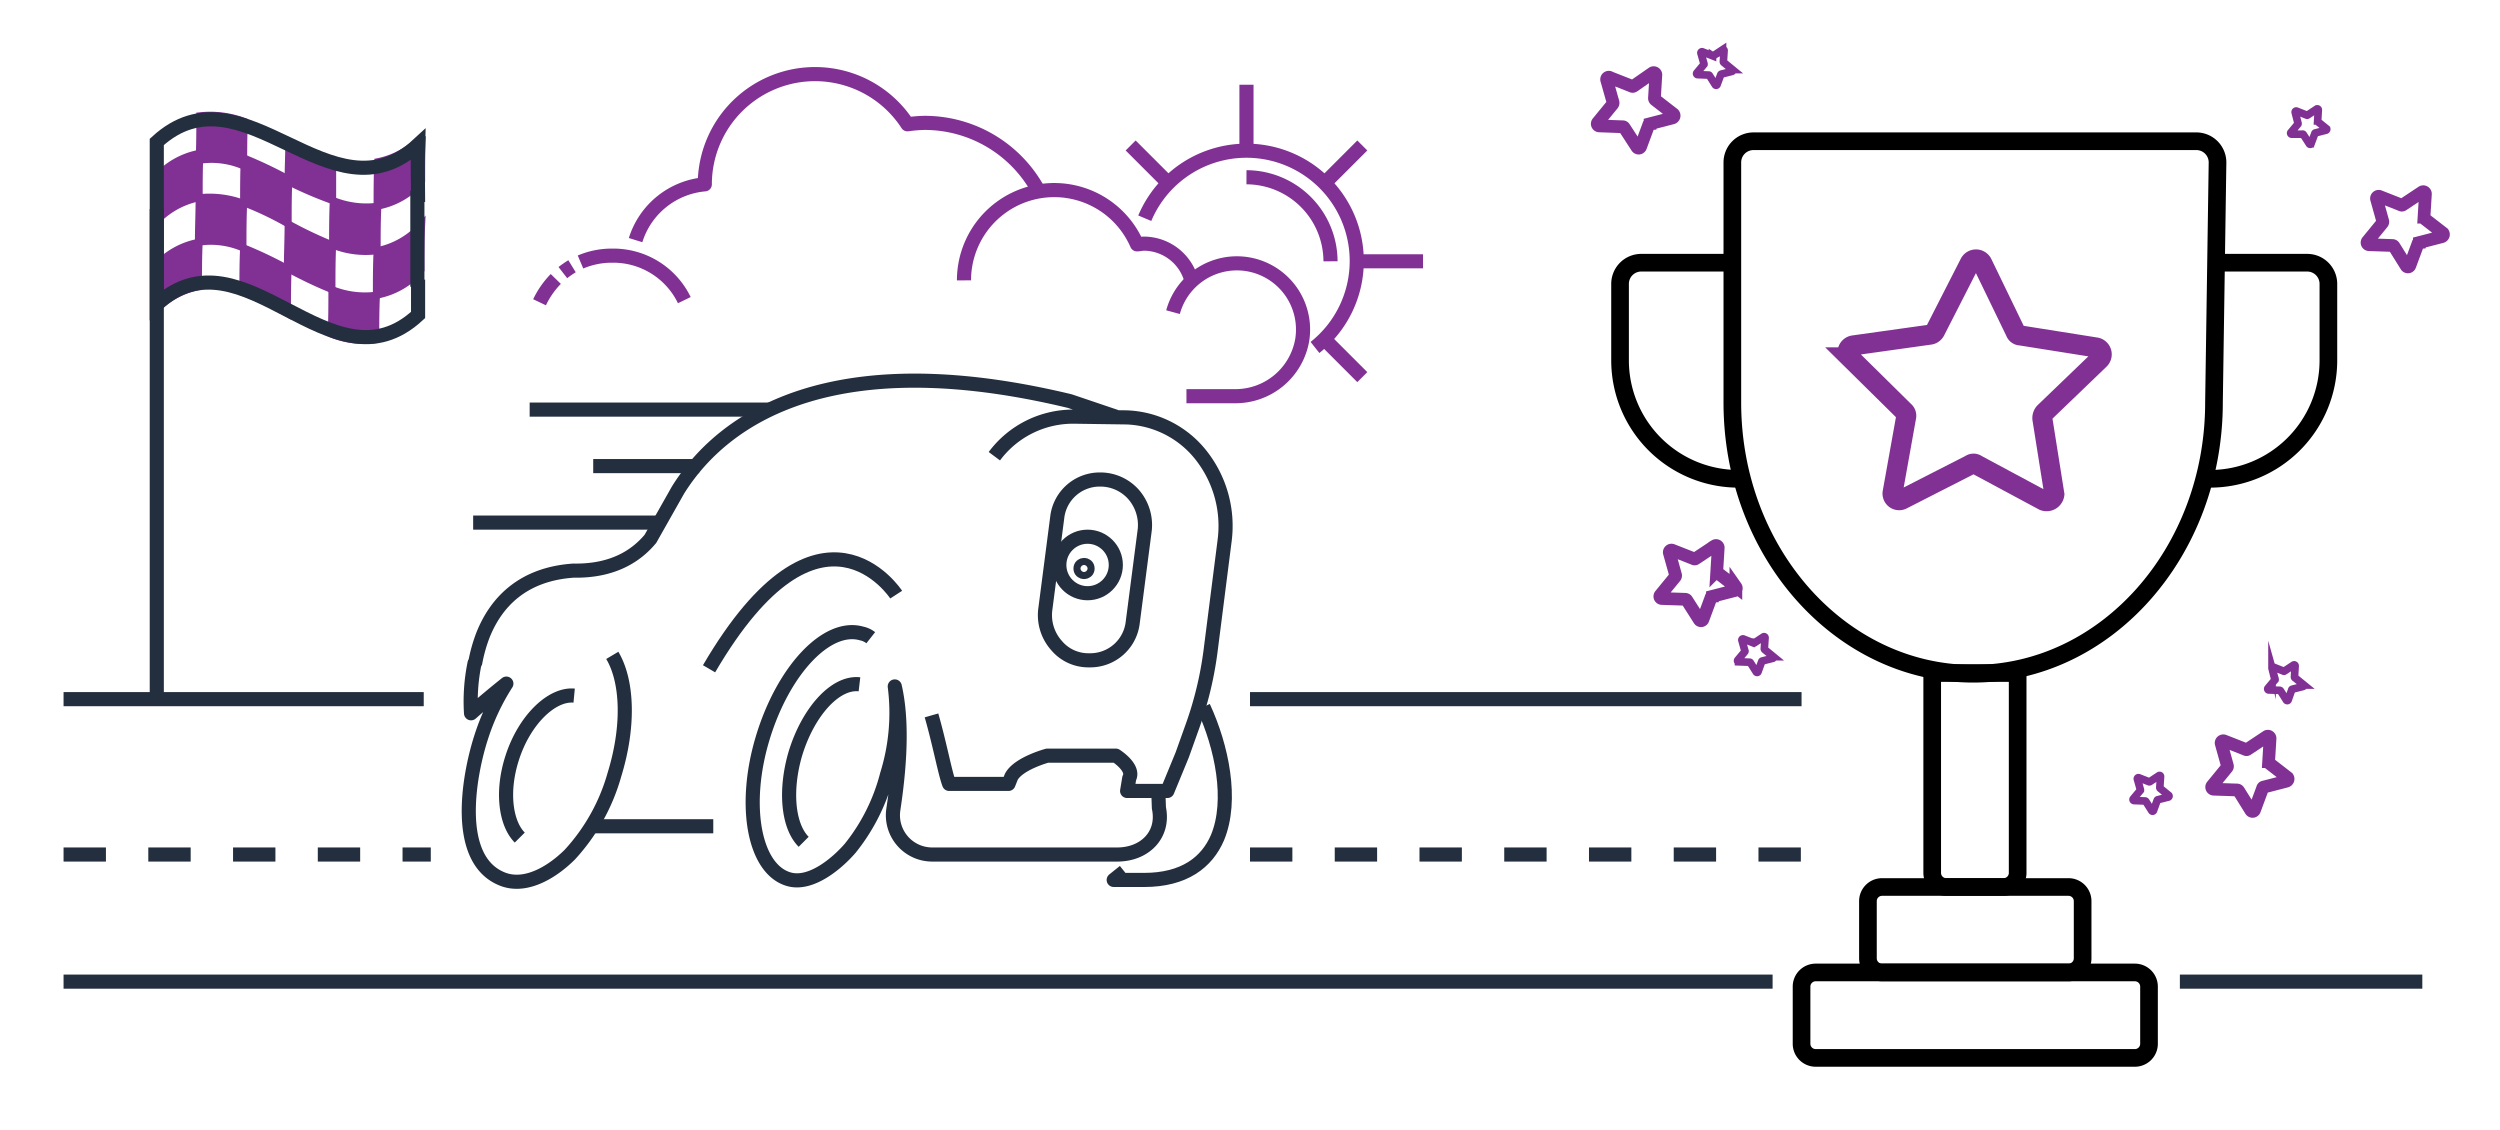 <svg xmlns="http://www.w3.org/2000/svg" width="354" height="160" viewBox="0 0 354 160"><title>Artboard 1reinvent console1</title><line x1="9" y1="139" x2="251" y2="139" style="fill:none;stroke:#232f3e;stroke-miterlimit:10;stroke-width:2px"/><line x1="308.67" y1="139" x2="343" y2="139" style="fill:none;stroke:#232f3e;stroke-miterlimit:10;stroke-width:2px"/><line x1="177" y1="121" x2="258.67" y2="121" style="fill:none;stroke:#232f3e;stroke-miterlimit:10;stroke-width:2px;stroke-dasharray:6,6"/><line x1="9" y1="121" x2="61" y2="121" style="fill:none;stroke:#232f3e;stroke-miterlimit:10;stroke-width:2px;stroke-dasharray:6,6"/><line x1="9" y1="99" x2="60" y2="99" style="fill:none;stroke:#232f3e;stroke-miterlimit:10;stroke-width:2px"/><line x1="177" y1="99" x2="255.1" y2="99" style="fill:none;stroke:#232f3e;stroke-miterlimit:10;stroke-width:2px"/><circle cx="153.5" cy="80.5" r="0.5" style="fill:none;stroke:#232f3e;stroke-linejoin:round;stroke-width:2px"/><line x1="109" y1="58" x2="75" y2="58" style="fill:none;stroke:#232f3e;stroke-miterlimit:10;stroke-width:2px"/><line x1="99" y1="66" x2="84" y2="66" style="fill:none;stroke:#232f3e;stroke-miterlimit:10;stroke-width:2px"/><line x1="93" y1="74" x2="67" y2="74" style="fill:none;stroke:#232f3e;stroke-miterlimit:10;stroke-width:2px"/><path d="M123.3,90.3a3.1,3.1,0,0,0-1.3-.6c-4.9-1.4-11.1,5.2-14,14.8s-1.2,18.6,3.7,20c3.1.9,6.8-2.2,8.7-4.4a27.55,27.55,0,0,0,5.2-10.4,29.39,29.39,0,0,0,1.1-12.5c.9,3.9,1,9.5-.2,17.4A5.56,5.56,0,0,0,132,121h26.2c3.9,0,6.7-2.8,5.9-6.6l-.1-2.9M158,59l-6.5-2.2C112.9,47.5,100,63,96,69.4l-3.9,6.9c-2,2.4-5.3,4.6-10.9,4.5-7.3.5-11,4.6-12.8,9.1a21.88,21.88,0,0,0-1.1,3.9l-.1.1a26.79,26.79,0,0,0-.5,7.1c1.8-1.6,3.5-3,5-4.2a32.23,32.23,0,0,0-3.6,7.7c-1.7,5.3-3.9,17.3,3.1,20,3.4,1.3,7.2-1.2,9.5-3.5A27.85,27.85,0,0,0,87,109.7c2.1-6.8,1.9-13.2-.3-16.9m45.2,8.5c1.2,4.2,1.9,8.1,2.5,9.7v0h8.4l.4-1c1-1.9,5.1-3,5.1-3H158s2.7,1.7,1.9,3.2l-.3,1.8h5.7l2.1-5.1,1.5-4.2a50.94,50.94,0,0,0,2.5-10.4l2-15.7a16.16,16.16,0,0,0-3.3-12.1,14.06,14.06,0,0,0-10.7-5.4h-.1l-7.1-.1a13.89,13.89,0,0,0-11.4,5.6M81.3,98.5c-3.2-.3-7.1,3.5-8.8,8.9-1.5,4.7-.9,9.2,1.1,11.2m48.1-21.7c-3.4-.4-7.3,3.9-9.1,9.9-1.5,5.2-1,10.2,1.2,12.4M162.1,75l-1.7,13.1a6.05,6.05,0,0,1-6,5.4h-.2a5.88,5.88,0,0,1-4.6-2.1,6.46,6.46,0,0,1-1.6-5l1.7-13.1a6.05,6.05,0,0,1,6-5.4,6.29,6.29,0,0,1,4.8,2.1A6.59,6.59,0,0,1,162.1,75Z" style="fill:none;stroke:#232f3e;stroke-linejoin:round;stroke-width:2px"/><path d="M159.2,123.4l-1.5,1.2H162c5.7,0,8.9-2.5,10.4-6,2.2-5.3.6-12.9-2-18.5" style="fill:none;stroke:#232f3e;stroke-linejoin:round;stroke-width:2px"/><path d="M126.9,84.2s-10.7-16.5-26.5,10.5" style="fill:none;stroke:#232f3e;stroke-linejoin:round;stroke-width:2px"/><line x1="84" y1="117" x2="101" y2="117" style="fill:none;stroke:#232f3e;stroke-linejoin:round;stroke-width:2px"/><circle cx="154" cy="80" r="4" style="fill:none;stroke:#232f3e;stroke-linejoin:round;stroke-width:2px"/><path d="M168,56.1h6.8a9.59,9.59,0,0,0,9.6-8,9.37,9.37,0,0,0-18.3-3.9" style="fill:none;stroke:#813194;stroke-linejoin:round;stroke-width:2px"/><path d="M78.7,39.5a12.27,12.27,0,0,0-2.3,3.3" style="fill:none;stroke:#813194;stroke-linejoin:round;stroke-width:2px"/><path d="M81,37.7a14.63,14.63,0,0,0-1.3.9" style="fill:none;stroke:#813194;stroke-linejoin:round;stroke-width:2px"/><path d="M96.9,42.5a11.17,11.17,0,0,0-10.2-6.3,11.3,11.3,0,0,0-4.5.9" style="fill:none;stroke:#813194;stroke-linejoin:round;stroke-width:2px"/><path d="M147.1,27.1a18.33,18.33,0,0,0-16.2-9.7,19.42,19.42,0,0,0-2.4.2,15.61,15.61,0,0,0-28.7,8.5h0A11.3,11.3,0,0,0,90,34" style="fill:none;stroke:#813194;stroke-linejoin:round;stroke-width:2px"/><path d="M136.5,39.7A12.78,12.78,0,0,1,161,34.6c.3,0,.7-.1,1-.1a7,7,0,0,1,6.7,5.2" style="fill:none;stroke:#813194;stroke-linejoin:round;stroke-width:2px"/><line x1="176.5" y1="12" x2="176.5" y2="21.4" style="fill:none;stroke:#813194;stroke-linejoin:round;stroke-width:2px"/><line x1="201.5" y1="37" x2="192.1" y2="37" style="fill:none;stroke:#813194;stroke-linejoin:round;stroke-width:2px"/><line x1="192.9" y1="20.6" x2="187.1" y2="26.4" style="fill:none;stroke:#813194;stroke-linejoin:round;stroke-width:2px"/><line x1="165.9" y1="26.4" x2="160.1" y2="20.6" style="fill:none;stroke:#813194;stroke-linejoin:round;stroke-width:2px"/><line x1="192.9" y1="53.4" x2="187.1" y2="47.6" style="fill:none;stroke:#813194;stroke-linejoin:round;stroke-width:2px"/><path d="M162.1,30.9a15.62,15.62,0,1,1,24.1,18.3" style="fill:none;stroke:#813194;stroke-linejoin:round;stroke-width:2px"/><path d="M176.5,25.1A11.93,11.93,0,0,1,188.4,37" style="fill:none;stroke:#813194;stroke-linejoin:round;stroke-width:2px"/><path d="M53.4,29.2a10.85,10.85,0,0,0,6.3-3.6c0-2.1,0-4.2.1-6.3a11.43,11.43,0,0,1-6.3,3.6C53.4,25,53.4,27.1,53.4,29.2Z" style="fill:#813194;stroke:#813194;stroke-miterlimit:10"/><path d="M47.1,34.7a12.52,12.52,0,0,0,6.3.8c0-2.1,0-4.2.1-6.3a12.52,12.52,0,0,1-6.3-.8C47.1,30.5,47.1,32.6,47.1,34.7Z" style="fill:#813194;stroke:#813194;stroke-miterlimit:10"/><path d="M40.8,25.7a56.83,56.83,0,0,0,6.3,2.7V22.7A64.84,64.84,0,0,1,40.9,20C40.9,21.9,40.8,23.8,40.8,25.7Z" style="fill:#813194;stroke:#813194;stroke-miterlimit:10"/><path d="M40.7,38A60,60,0,0,0,47,41c0-2.1,0-4.2.1-6.3a60,60,0,0,1-6.3-3C40.8,33.8,40.7,35.9,40.7,38Z" style="fill:#813194;stroke:#813194;stroke-miterlimit:10"/><path d="M53.3,41.8a10.85,10.85,0,0,0,6.3-3.6c0-2.1,0-4.2.1-6.3a11.43,11.43,0,0,1-6.3,3.6C53.3,37.6,53.3,39.7,53.3,41.8Z" style="fill:#813194;stroke:#813194;stroke-miterlimit:10"/><line x1="59.1" y1="27" x2="59.1" y2="40.6" style="fill:none;stroke:#232f3e;stroke-linejoin:round;stroke-width:2px"/><path d="M46.9,47.3a12.52,12.52,0,0,0,6.3.8c0-2.1,0-4.2.1-6.3A12.52,12.52,0,0,1,47,41C47,43.1,47,45.2,46.9,47.3Z" style="fill:#813194;stroke:#813194;stroke-miterlimit:10"/><path d="M28.1,34.3a11.51,11.51,0,0,1,6.3.8c0-2.1,0-4.2.1-6.3a13.73,13.73,0,0,0-6.3-.8C28.2,30.1,28.1,32.2,28.1,34.3Z" style="fill:#813194;stroke:#813194;stroke-miterlimit:10"/><path d="M21.9,31.6A11.43,11.43,0,0,1,28.2,28c0-2.1,0-4.2.1-6.3A10.85,10.85,0,0,0,22,25.3C21.9,27.4,21.9,29.5,21.9,31.6Z" style="fill:#813194;stroke:#813194;stroke-miterlimit:10"/><path d="M21.8,44.2a11.43,11.43,0,0,1,6.3-3.6c0-2.1,0-4.2.1-6.3a10.85,10.85,0,0,0-6.3,3.6C21.8,40,21.8,42.1,21.8,44.2Z" style="fill:#813194;stroke:#813194;stroke-miterlimit:10"/><path d="M34.5,28.7a45,45,0,0,1,6.3,3c0-2.1,0-4.2.1-6.3a60,60,0,0,0-6.3-3C34.5,24.5,34.5,26.6,34.5,28.7Z" style="fill:#813194;stroke:#813194;stroke-miterlimit:10"/><path d="M28.2,22.7a11.51,11.51,0,0,1,6.3.8c0-2.1,0-4.2.1-6.3a13.73,13.73,0,0,0-6.3-.8C28.3,18.5,28.3,20.6,28.2,22.7Z" style="fill:#813194;stroke:#813194;stroke-miterlimit:10"/><path d="M34.4,41.4a45,45,0,0,1,6.3,3c0-2.1,0-4.2.1-6.3a60,60,0,0,0-6.3-3C34.4,37.2,34.4,39.3,34.4,41.4Z" style="fill:#813194;stroke:#813194;stroke-miterlimit:10"/><path d="M59.2,28.6c0-3.3-.1-4.8,0-8.1-12.3,11.4-24.7-11.7-37-.4v23c12.3-11.3,24.7,12.9,37,1.5v-5" style="fill:none;stroke:#232f3e;stroke-miterlimit:10;stroke-width:2px"/><line x1="22.2" y1="29.6" x2="22.2" y2="98.6" style="fill:none;stroke:#232f3e;stroke-miterlimit:10;stroke-width:2px"/><path d="M313.5,57c0,21.2-15.3,38.4-34.1,38.4S245.3,78.2,245.3,57V23a3,3,0,0,1,3-3H311a3,3,0,0,1,3,3.1Z" style="fill:none;stroke:#000;stroke-linejoin:round;stroke-width:2.5px"/><path d="M283.7,125.6h-8.1a2,2,0,0,1-2-2V95.3h12.1v28.4A2,2,0,0,1,283.7,125.6Z" style="fill:none;stroke:#000;stroke-linejoin:round;stroke-width:2.5px"/><path d="M292.9,137.7H266.5a2,2,0,0,1-2-2v-8.1a2,2,0,0,1,2-2h26.4a2,2,0,0,1,2,2v8.1A2,2,0,0,1,292.9,137.7Z" style="fill:none;stroke:#000;stroke-linejoin:round;stroke-width:2.5px"/><path d="M302.3,149.8H257.1a2,2,0,0,1-2-2v-8.1a2,2,0,0,1,2-2h45.2a2,2,0,0,1,2,2v8.1A2,2,0,0,1,302.3,149.8Z" style="fill:none;stroke:#000;stroke-linejoin:round;stroke-width:2.5px"/><path d="M244.9,37.2H232.4a3,3,0,0,0-3,3V51a16.77,16.77,0,0,0,16.8,16.8" style="fill:none;stroke:#000;stroke-linejoin:round;stroke-width:2.5px"/><path d="M314.2,37.2h12.5a3,3,0,0,1,3,3V51a16.77,16.77,0,0,1-16.8,16.8" style="fill:none;stroke:#000;stroke-linejoin:round;stroke-width:2.5px"/><path d="M289.4,70.9l-9.5-5.1a.75.75,0,0,0-.9,0l-9.6,4.9a.94.94,0,0,1-1.4-1l1.9-10.6a.86.86,0,0,0-.3-.9l-7.7-7.6a1,1,0,0,1,.6-1.7l10.7-1.5a1,1,0,0,0,.8-.5l4.9-9.6a1,1,0,0,1,1.8,0l4.7,9.7a.75.75,0,0,0,.7.5l10.7,1.7a1,1,0,0,1,.5,1.7l-7.8,7.5a1.22,1.22,0,0,0-.3.9L290.9,70A1.11,1.11,0,0,1,289.4,70.9Z" style="fill:none;stroke:#813194;stroke-miterlimit:10;stroke-width:2.835px"/><path d="M236.82,16.7l-3.17.82a.22.22,0,0,0-.2.19l-1.14,3.07a.29.29,0,0,1-.52.06L230,18.08a.25.25,0,0,0-.25-.13l-3.29-.12a.3.3,0,0,1-.21-.5l2.08-2.54a.33.33,0,0,0,.08-.28l-.89-3.15A.31.31,0,0,1,228,11l3.05,1.2a.24.24,0,0,0,.26,0L234,10.33a.31.31,0,0,1,.47.28l-.2,3.28a.31.31,0,0,0,.12.26l2.58,2A.34.34,0,0,1,236.82,16.7Z" style="fill:none;stroke:#813194;stroke-miterlimit:10;stroke-width:1.8px"/><path d="M245.65,83.62l-3.17.82a.22.22,0,0,0-.2.19l-1.14,3.07a.29.29,0,0,1-.52.06L238.86,85a.28.28,0,0,0-.25-.14l-3.29-.11a.3.3,0,0,1-.21-.5l2.08-2.54a.3.3,0,0,0,.07-.28l-.88-3.15a.31.31,0,0,1,.4-.37l3.05,1.2a.22.22,0,0,0,.26,0l2.74-1.82a.31.31,0,0,1,.47.28l-.2,3.28a.33.33,0,0,0,.12.26l2.58,2A.34.34,0,0,1,245.65,83.62Z" style="fill:none;stroke:#813194;stroke-miterlimit:10;stroke-width:1.8px"/><path d="M323.75,110.62l-3.17.82a.22.22,0,0,0-.2.19l-1.14,3.07a.29.29,0,0,1-.52.06L317,112a.28.28,0,0,0-.25-.14l-3.29-.11a.3.3,0,0,1-.21-.5l2.08-2.54a.3.3,0,0,0,.07-.28l-.88-3.15a.31.31,0,0,1,.4-.37l3.05,1.2a.22.22,0,0,0,.26,0l2.74-1.82a.31.31,0,0,1,.47.28l-.2,3.28a.33.33,0,0,0,.12.26l2.58,2A.34.34,0,0,1,323.75,110.62Z" style="fill:none;stroke:#813194;stroke-miterlimit:10;stroke-width:1.8px"/><path d="M345.75,33.52l-3.17.82a.22.22,0,0,0-.2.19l-1.14,3.07a.29.29,0,0,1-.52.06L339,34.9a.28.28,0,0,0-.25-.14l-3.29-.11a.3.3,0,0,1-.21-.5l2.08-2.54a.3.3,0,0,0,.07-.28l-.88-3.15a.31.31,0,0,1,.4-.37l3.05,1.2a.22.22,0,0,0,.26,0l2.74-1.82a.31.31,0,0,1,.47.28l-.2,3.28a.33.33,0,0,0,.12.26l2.58,2A.34.34,0,0,1,345.75,33.52Z" style="fill:none;stroke:#813194;stroke-miterlimit:10;stroke-width:1.8px"/><path d="M329.38,18.43l-1.51.39a.11.11,0,0,0-.09.09l-.54,1.45a.13.13,0,0,1-.24,0l-.84-1.3A.13.13,0,0,0,326,19L324.49,19a.15.15,0,0,1-.1-.24l1-1.2a.18.18,0,0,0,0-.13L325,15.91a.15.15,0,0,1,.19-.18l1.44.57a.11.11,0,0,0,.12,0l1.3-.86a.14.14,0,0,1,.22.13l-.09,1.55a.18.18,0,0,0,.05.13l1.23,1A.16.16,0,0,1,329.38,18.43Z" style="fill:none;stroke:#813194;stroke-miterlimit:10;stroke-width:1.08px"/><path d="M245.26,10.11l-1.5.38a.13.13,0,0,0-.1.09L243.13,12a.14.14,0,0,1-.25,0l-.83-1.31a.12.12,0,0,0-.12-.06l-1.56-.06a.15.15,0,0,1-.1-.24l1-1.2a.14.14,0,0,0,0-.13l-.42-1.49a.16.16,0,0,1,.19-.18l1.45.57a.11.11,0,0,0,.12,0l1.3-.86a.14.14,0,0,1,.22.13l-.1,1.56a.17.17,0,0,0,.06.12l1.22,1A.16.16,0,0,1,245.26,10.11Z" style="fill:none;stroke:#813194;stroke-miterlimit:10;stroke-width:1.08px"/><path d="M326.1,97.21l-1.5.38a.11.11,0,0,0-.09.09L324,99.13a.14.14,0,0,1-.25,0l-.83-1.31a.15.15,0,0,0-.12-.07l-1.55-.05a.15.15,0,0,1-.11-.24l1-1.2a.18.18,0,0,0,0-.13l-.42-1.49a.15.15,0,0,1,.19-.18l1.44.57a.11.11,0,0,0,.12,0l1.3-.86a.14.14,0,0,1,.22.13l-.09,1.55A.15.15,0,0,0,325,96l1.23,1A.17.17,0,0,1,326.1,97.21Z" style="fill:none;stroke:#813194;stroke-miterlimit:10;stroke-width:1.08px"/><path d="M307.06,112.86l-1.5.38a.13.13,0,0,0-.1.09l-.53,1.46a.14.14,0,0,1-.25,0l-.83-1.31a.12.12,0,0,0-.12-.06l-1.56-.06a.15.15,0,0,1-.1-.24l1-1.2a.14.14,0,0,0,0-.13l-.42-1.49a.16.16,0,0,1,.19-.18l1.45.57a.11.11,0,0,0,.12,0l1.3-.86a.14.14,0,0,1,.22.13l-.1,1.56a.17.17,0,0,0,.06.12l1.22,1A.16.16,0,0,1,307.06,112.86Z" style="fill:none;stroke:#813194;stroke-miterlimit:10;stroke-width:1.08px"/><path d="M251.06,93.21l-1.5.38a.13.13,0,0,0-.1.09l-.53,1.46a.14.14,0,0,1-.25,0l-.83-1.31a.12.12,0,0,0-.12-.06l-1.56-.06a.15.15,0,0,1-.1-.24l1-1.2a.14.14,0,0,0,0-.13l-.42-1.49a.16.16,0,0,1,.19-.18l1.45.57a.11.11,0,0,0,.12,0l1.3-.86a.14.14,0,0,1,.22.13l-.1,1.56a.17.17,0,0,0,.06.12l1.22,1A.16.16,0,0,1,251.06,93.21Z" style="fill:none;stroke:#813194;stroke-miterlimit:10;stroke-width:1.08px"/></svg>